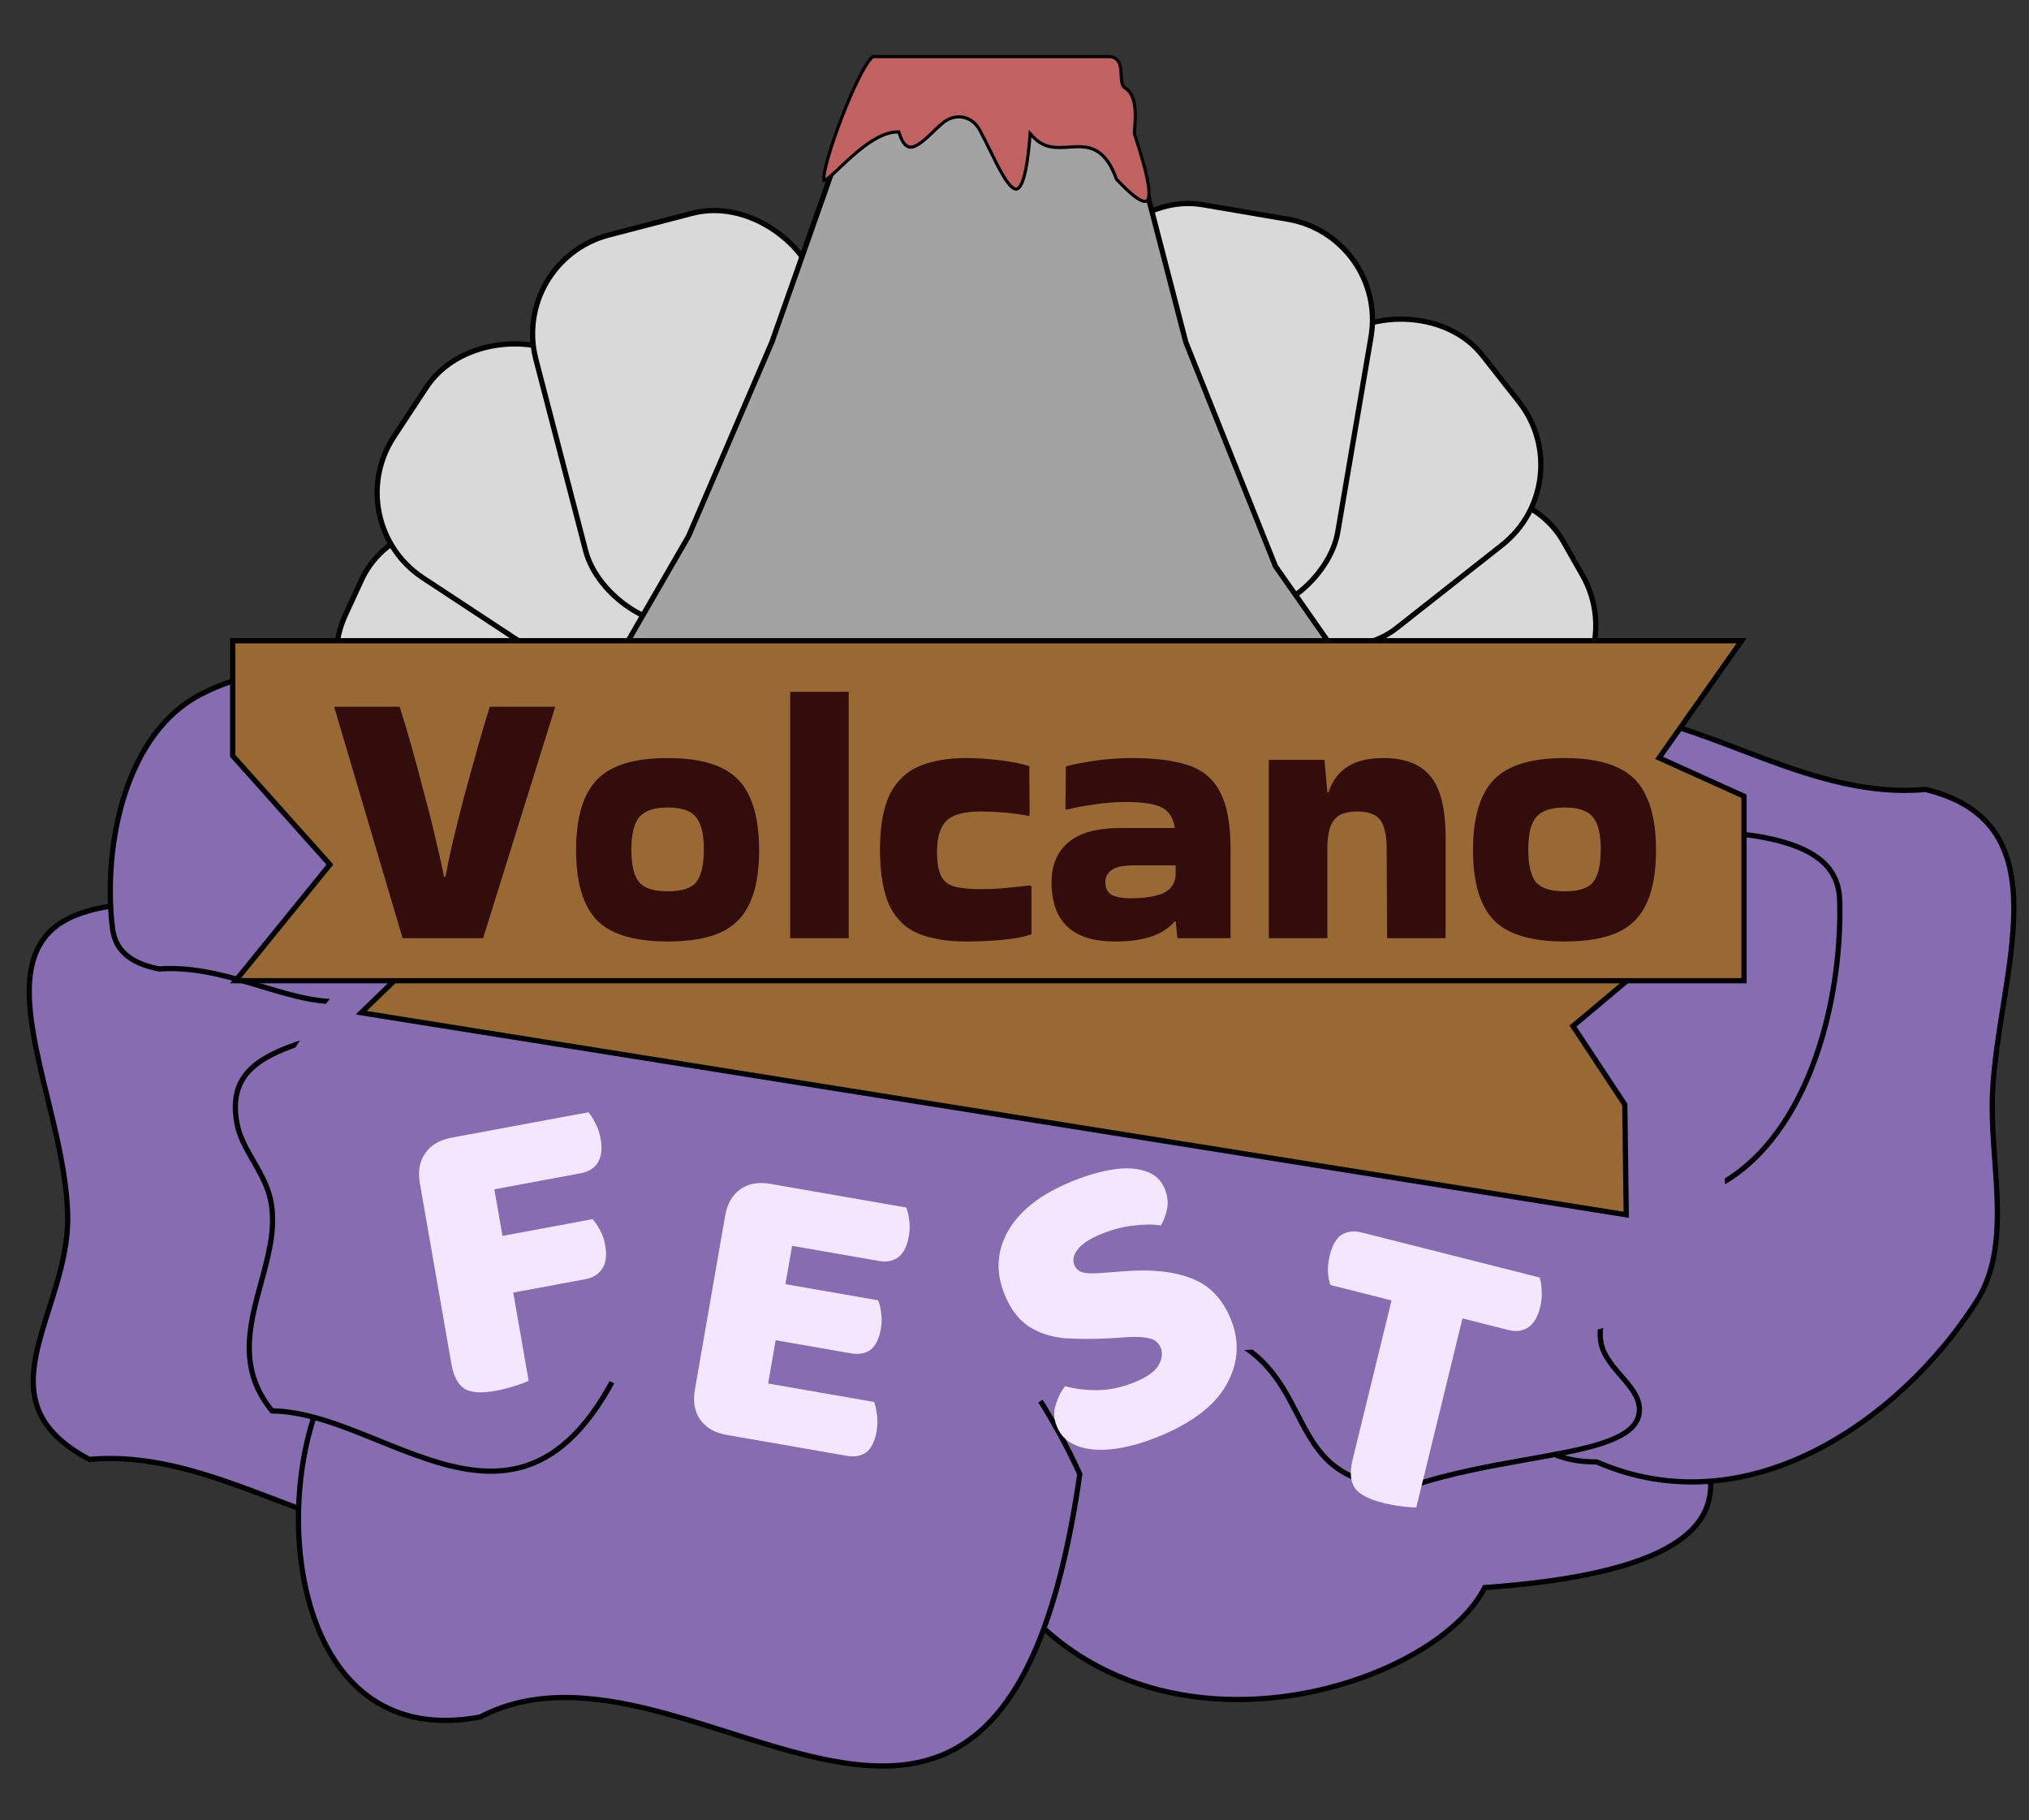 <svg width="194" height="174" viewBox="0 0 194 174" fill="none" xmlns="http://www.w3.org/2000/svg">
<rect x="0" y="0" width="194" height="174" fill="#333333" stroke="none"/>
<g clip-path="url(#clip0_48_272)">
<path d="M31.113 83.594L31.184 83.558L31.221 83.488C32.468 81.131 33.55 79.85 34.501 79.355C34.966 79.113 35.395 79.062 35.806 79.159C36.223 79.258 36.645 79.517 37.076 79.938C37.945 80.784 38.797 82.231 39.682 84.106C40.563 85.975 41.463 88.239 42.437 90.699L42.536 90.951C44.456 95.806 46.66 101.379 49.539 106.067C52.419 110.754 56.001 114.601 60.697 115.94C57.371 129.037 53.761 136.923 49.914 141.429C47.982 143.692 45.994 145.098 43.954 145.888C41.914 146.677 39.808 146.856 37.631 146.64C34.017 146.282 30.241 144.844 26.282 143.336C25.452 143.02 24.614 142.701 23.767 142.389C18.926 140.599 13.835 139.024 8.551 139.508C5.846 138.08 4.393 136.51 3.705 134.837C3.009 133.148 3.076 131.313 3.491 129.337C3.779 127.968 4.227 126.556 4.692 125.09C4.901 124.43 5.114 123.759 5.317 123.077C5.967 120.891 6.51 118.608 6.472 116.269C6.427 113.452 5.831 110.432 5.136 107.446C4.94 106.606 4.737 105.769 4.535 104.94C4.018 102.812 3.513 100.733 3.181 98.773C2.719 96.05 2.6 93.603 3.23 91.627C3.854 89.672 5.217 88.154 7.79 87.286C10.678 86.312 13.549 86.322 16.625 86.333C17.249 86.335 17.881 86.337 18.524 86.331C22.324 86.296 26.43 85.969 31.113 83.594Z" fill="#866CB1" stroke="black" stroke-width="0.5"/>
<path d="M90.198 138.264L90.328 138.308L90.36 138.441C92.474 147.146 96.385 153.031 101.14 156.796C105.895 160.562 111.514 162.221 117.064 162.438C122.617 162.655 128.095 161.429 132.554 159.436C137.022 157.439 140.433 154.688 141.896 151.884L141.96 151.761L142.099 151.751C151.046 151.098 156.611 149.665 159.827 147.727C161.43 146.761 162.439 145.676 163 144.51C163.56 143.344 163.684 142.075 163.478 140.721C163.063 137.997 161.323 134.97 159.2 131.867C158.358 130.637 157.454 129.393 156.556 128.156C155.206 126.298 153.868 124.456 152.77 122.703C151.841 121.22 151.283 119.496 150.87 117.71C150.611 116.587 150.406 115.424 150.203 114.278C150.085 113.609 149.968 112.945 149.842 112.298C149.148 108.749 148.166 105.652 145.246 104.139C142.552 102.742 139.204 102.161 135.362 101.494C134.715 101.382 134.053 101.267 133.379 101.146C128.733 100.309 123.506 99.156 118.055 96.25C113.427 96.267 107.399 98.213 101.436 101.316C95.451 104.43 89.562 108.695 85.258 113.296C80.945 117.907 78.267 122.808 78.601 127.2C78.932 131.556 82.242 135.529 90.198 138.264Z" fill="#866CB1" stroke="black" stroke-width="0.5"/>
<path d="M90.679 122.799C96.715 128.746 100.994 135.931 103.242 140.908C101.368 154.098 98.101 161.443 93.994 165.242C89.899 169.031 84.919 169.338 79.484 168.313C76.765 167.8 73.946 166.956 71.08 166.057C70.63 165.916 70.178 165.773 69.726 165.63C67.303 164.865 64.855 164.091 62.428 163.48C56.684 162.034 50.993 161.482 45.917 164.132C41.591 164.948 38.195 164.191 35.599 162.439C32.99 160.678 31.162 157.895 30.019 154.623C27.731 148.072 28.22 139.638 30.612 133.83C32.224 129.914 34.268 125.897 36.979 122.679C39.792 119.34 44.093 118.441 49.428 117.509C49.705 117.46 49.985 117.412 50.267 117.363C55.381 116.476 61.327 115.445 67.562 112.121C76.835 112.142 84.629 116.839 90.679 122.799Z" fill="#866CB1" stroke="black" stroke-width="0.5"/>
<path d="M152.716 139.771L152.669 139.75H152.617C150.311 139.75 148.571 139.201 147.244 138.249C145.915 137.296 144.976 135.923 144.302 134.237C142.946 130.85 142.678 126.266 142.406 121.466L142.401 121.376C142.132 116.627 141.852 111.684 140.461 107.613C139.078 103.566 136.588 100.354 131.92 99.034C135.246 85.937 138.856 78.051 142.703 73.545C144.635 71.282 146.623 69.876 148.663 69.087C150.703 68.297 152.809 68.119 154.986 68.335C158.601 68.693 162.376 70.13 166.336 71.638C167.166 71.954 168.004 72.273 168.85 72.586C173.701 74.379 178.803 75.957 184.099 75.464C187.465 76.285 189.56 77.78 190.823 79.713C192.095 81.661 192.544 84.086 192.549 86.796C192.555 89.506 192.117 92.471 191.64 95.487C191.601 95.733 191.562 95.98 191.522 96.228C191.083 98.994 190.639 101.786 190.514 104.415C190.432 106.138 190.521 107.911 190.642 109.682C190.67 110.095 190.7 110.508 190.73 110.921C190.828 112.28 190.926 113.632 190.961 114.966C191.054 118.441 190.722 121.732 188.905 124.537C185.181 130.289 179.685 135.643 173.342 138.783C167.004 141.922 159.829 142.846 152.716 139.771Z" fill="#866CB1" stroke="black" stroke-width="0.5"/>
<path d="M53.513 105.101C55.204 110.284 57.052 115.949 63.698 117.834C61.287 127.322 58.512 133.12 55.533 136.493C52.544 139.877 49.343 140.827 46.049 140.605C42.819 140.387 39.496 139.043 36.173 137.699C36.08 137.662 35.987 137.624 35.894 137.586C32.542 136.232 29.187 134.906 26.013 134.874C23.197 131.436 23.606 127.921 24.491 124.386C24.638 123.801 24.799 123.211 24.96 122.621C25.285 121.428 25.611 120.233 25.822 119.063C26.14 117.303 26.208 115.552 25.631 113.847C25.291 112.84 24.754 111.906 24.233 111C24.152 110.86 24.072 110.72 23.993 110.581C23.396 109.533 22.861 108.505 22.653 107.373C22.246 105.157 22.686 103.635 23.697 102.489C24.722 101.326 26.362 100.518 28.424 99.806C29.701 99.366 31.114 98.969 32.62 98.547C33.55 98.286 34.516 98.016 35.507 97.718C38.072 96.948 40.779 96.008 43.377 94.621C46.674 94.636 48.724 95.828 50.173 97.653C51.648 99.511 52.511 102.035 53.391 104.728C53.432 104.852 53.472 104.976 53.513 105.101Z" fill="#866CB1" stroke="black" stroke-width="0.5"/>
<path d="M120.655 130.12C119.061 128.556 116.826 127.291 113.347 126.658C115.869 120.428 118.764 116.616 121.871 114.391C125.022 112.136 128.417 111.492 131.927 111.641C135.347 111.787 138.862 112.686 142.357 113.58C142.458 113.606 142.558 113.631 142.659 113.657C146.211 114.565 149.743 115.446 153.076 115.461C154.441 116.511 155.063 117.553 155.268 118.573C155.478 119.618 155.257 120.679 154.87 121.767C154.677 122.311 154.445 122.854 154.208 123.402C154.194 123.435 154.18 123.467 154.166 123.5C153.945 124.013 153.721 124.531 153.531 125.045C153.127 126.136 152.857 127.251 153.073 128.354C153.209 129.046 153.542 129.661 153.943 130.226C154.265 130.678 154.64 131.112 155.003 131.531C155.091 131.632 155.178 131.733 155.264 131.833C156.162 132.883 156.871 133.848 156.733 135.031C156.615 136.038 155.884 136.793 154.593 137.411C153.303 138.028 151.514 138.477 149.401 138.895C148.368 139.099 147.261 139.296 146.103 139.501C142.559 140.13 138.543 140.842 134.76 142.121C131.233 142.115 129.049 141.308 127.522 140.091C125.981 138.863 125.08 137.198 124.153 135.405C124.112 135.327 124.071 135.247 124.03 135.168C123.147 133.457 122.216 131.651 120.655 130.12Z" fill="#866CB1" stroke="black" stroke-width="0.5"/>
<path d="M134.737 117.016L134.707 117.009H134.677C129.875 117.009 127.411 115.721 126.058 113.815C124.685 111.882 124.41 109.262 124.128 106.459L124.121 106.392C123.845 103.64 123.552 100.732 122.098 98.334C120.652 95.948 118.081 94.1 113.363 93.332C116.768 85.828 120.456 81.305 124.385 78.711C128.362 76.086 132.613 75.418 137.134 75.67C140.882 75.88 144.795 76.72 148.883 77.597C149.738 77.781 150.601 77.966 151.472 78.147C156.486 79.192 161.738 80.106 167.183 79.817C170.635 80.29 172.795 81.146 174.098 82.236C175.392 83.317 175.867 84.649 175.903 86.143C176.027 91.178 175.212 96.989 173.233 102.075C171.253 107.165 168.119 111.5 163.624 113.637C155.625 117.441 145.117 119.546 134.737 117.016Z" fill="#866CB1" stroke="black" stroke-width="0.5"/>
<path d="M32.403 65.064L32.442 65.078H32.484C33.74 65.078 34.678 65.314 35.387 65.715C36.094 66.115 36.59 66.689 36.948 67.395C37.674 68.828 37.821 70.775 37.971 72.864L37.975 72.918C38.122 74.963 38.277 77.126 39.051 78.914C39.815 80.68 41.18 82.075 43.678 82.671C41.872 88.236 39.92 91.577 37.855 93.486C35.773 95.412 33.556 95.899 31.191 95.714C29.218 95.559 27.158 94.94 24.987 94.287C24.531 94.15 24.07 94.012 23.605 93.876C20.946 93.1 18.14 92.414 15.224 92.626C13.606 92.313 12.545 91.777 11.862 91.103C11.178 90.428 10.85 89.593 10.741 88.638C10.284 84.632 10.609 79.994 11.938 75.896C13.268 71.796 15.593 68.265 19.115 66.419C23.027 64.368 27.742 63.473 32.403 65.064Z" fill="#866CB1" stroke="black" stroke-width="0.5"/>
<path d="M163 103.871C177.5 146.371 107 115.371 94.5 139.371C56.669 139.371 35.5 119.371 26 103.871C36 85.871 56.669 68.371 94.5 68.371C132.332 68.371 163 84.265 163 103.871Z" fill="#866CB1"/>
<rect x="28.949" y="67.621" width="23.23" height="30.205" rx="9.75" transform="rotate(-65.24 28.949 67.621)" fill="#D9D9D9" stroke="black" stroke-width="0.5"/>
<rect x="32.305" y="49.889" width="25.157" height="32.36" rx="9.75" transform="rotate(-56.657 32.305 49.889)" fill="#D9D9D9" stroke="black" stroke-width="0.5"/>
<rect x="48.786" y="24.915" width="27.747" height="38.407" rx="9.75" transform="rotate(-14.572 48.786 24.915)" fill="#D9D9D9" stroke="black" stroke-width="0.5"/>
<rect x="-0.341" y="-0.094" width="23.23" height="30.205" rx="9.75" transform="matrix(-0.494 -0.869 -0.869 0.494 155.87 63.206)" fill="#D9D9D9" stroke="black" stroke-width="0.5"/>
<rect x="-0.351" y="-0.042" width="25.157" height="32.36" rx="9.75" transform="matrix(-0.619 -0.786 -0.786 0.619 151.019 45.823)" fill="#D9D9D9" stroke="black" stroke-width="0.5"/>
<rect x="-0.289" y="0.204" width="27.747" height="38.407" rx="9.75" transform="matrix(-0.986 -0.168 -0.168 0.986 132.475 22.341)" fill="#D9D9D9" stroke="black" stroke-width="0.5"/>
<path d="M121.965 54.148L136.637 75.129H52.05L65.834 51.254L65.841 51.241L65.847 51.228L73.794 32.728L73.798 32.72L73.8 32.712L83.268 5.879H106.424L113.375 32.692L113.379 32.707L113.385 32.722L121.938 54.097L121.948 54.124L121.965 54.148Z" fill="#A4A3A3" stroke="black" stroke-width="0.5"/>
<path d="M155.49 116.125L34.533 96.81L42.306 89.299L42.44 89.169L42.354 89.004L38.538 81.641L38.402 71.294L159.312 90.602L150.568 97.944L150.397 98.087L150.52 98.273L155.352 105.581L155.49 116.125Z" fill="#986932" stroke="black" stroke-width="0.5"/>
<path d="M22.25 72.248V61.25H166.518L158.808 72.2L158.634 72.447L158.91 72.572L166.75 76.115V93.75H22.525L31.41 82.814L31.544 82.648L31.402 82.49L22.25 72.248Z" fill="#986932" stroke="black" stroke-width="0.5"/>
<path d="M83.617 5.411L106.109 5.411C106.518 5.458 106.756 5.619 106.904 5.829C107.059 6.047 107.129 6.337 107.164 6.659C107.181 6.819 107.19 6.983 107.198 7.145C107.199 7.159 107.199 7.173 107.2 7.186C107.207 7.334 107.214 7.481 107.228 7.618C107.242 7.767 107.265 7.912 107.308 8.04C107.35 8.168 107.415 8.288 107.521 8.376L107.531 8.384L107.542 8.391C108.222 8.784 108.468 9.615 108.53 10.513C108.561 10.956 108.545 11.402 108.522 11.795C108.515 11.923 108.506 12.047 108.498 12.164C108.482 12.4 108.467 12.608 108.467 12.761V12.784L108.474 12.806C108.524 12.967 108.58 13.143 108.64 13.333C108.839 13.959 109.081 14.721 109.298 15.494C109.58 16.503 109.815 17.513 109.854 18.248C109.873 18.619 109.841 18.896 109.759 19.065C109.72 19.146 109.673 19.196 109.621 19.223C109.57 19.251 109.498 19.266 109.394 19.25C109.177 19.218 108.858 19.061 108.41 18.71C107.971 18.367 107.423 17.852 106.748 17.126C106.244 15.733 105.65 14.939 104.982 14.504C104.308 14.065 103.583 14.006 102.865 14.029C102.645 14.036 102.425 14.05 102.207 14.064C100.989 14.143 99.813 14.219 98.728 13.025L98.495 12.769L98.468 13.114C98.369 14.349 98.246 15.318 98.105 16.062C97.962 16.808 97.802 17.318 97.633 17.641C97.461 17.968 97.3 18.068 97.17 18.076C97.03 18.085 96.85 17.996 96.625 17.767C96.182 17.313 95.693 16.44 95.186 15.437C95.007 15.084 94.827 14.716 94.647 14.348C94.32 13.681 93.993 13.013 93.677 12.436C93.293 11.735 92.695 11.31 92.033 11.199C91.372 11.088 90.664 11.293 90.064 11.819C89.788 12.062 89.513 12.323 89.247 12.576C89.081 12.733 88.919 12.886 88.763 13.03C88.347 13.412 87.963 13.731 87.613 13.911C87.265 14.089 86.98 14.117 86.731 13.97C86.469 13.816 86.205 13.445 85.97 12.715L85.936 12.611H85.827C84.981 12.611 84.1 13.004 83.265 13.545C82.427 14.089 81.619 14.794 80.917 15.442C80.695 15.647 80.484 15.845 80.287 16.032C79.855 16.439 79.487 16.786 79.2 17.012C79.096 17.093 79.007 17.155 78.933 17.197C78.857 17.24 78.809 17.255 78.784 17.257C78.778 17.242 78.767 17.205 78.767 17.129C78.767 16.871 78.826 16.484 78.937 15.998C79.047 15.515 79.206 14.942 79.401 14.317C79.79 13.066 80.32 11.609 80.881 10.236C81.442 8.862 82.034 7.576 82.545 6.667C82.801 6.212 83.033 5.858 83.228 5.636C83.326 5.524 83.407 5.454 83.47 5.418C83.5 5.401 83.521 5.395 83.534 5.394C83.544 5.392 83.548 5.394 83.55 5.395L83.582 5.411H83.617Z" fill="#C26161" stroke="black" stroke-width="0.3"/>
<path d="M53.089 67.565L46.194 89.685H38.493L31.948 67.565H38.214C38.587 68.732 38.983 70.062 39.404 71.555C39.824 73.048 40.232 74.577 40.629 76.14C41.048 77.68 41.41 79.127 41.714 80.48C42.04 81.81 42.285 82.918 42.449 83.805H42.589C42.752 82.918 42.985 81.81 43.288 80.48C43.615 79.127 43.977 77.68 44.373 76.14C44.794 74.6 45.214 73.083 45.633 71.59C46.053 70.097 46.45 68.755 46.824 67.565H53.089ZM55.081 81.285C55.081 78.158 55.746 75.907 57.077 74.53C58.407 73.153 60.658 72.465 63.831 72.465C65.955 72.465 67.658 72.768 68.942 73.375C70.225 73.982 71.147 74.938 71.707 76.245C72.29 77.528 72.582 79.208 72.582 81.285C72.582 83.338 72.29 85.007 71.707 86.29C71.147 87.573 70.225 88.518 68.942 89.125C67.658 89.708 65.955 90 63.831 90C60.658 90 58.407 89.323 57.077 87.97C55.746 86.593 55.081 84.365 55.081 81.285ZM63.831 85.205C65.185 85.205 66.095 84.913 66.561 84.33C67.052 83.723 67.296 82.673 67.296 81.18C67.296 79.757 67.052 78.742 66.561 78.135C66.095 77.505 65.185 77.19 63.831 77.19C62.525 77.19 61.615 77.505 61.102 78.135C60.611 78.742 60.367 79.757 60.367 81.18C60.367 82.673 60.611 83.723 61.102 84.33C61.615 84.913 62.525 85.205 63.831 85.205ZM81.15 89.685H75.55V66.13H81.15V89.685ZM98.624 84.75V89.3C98.041 89.533 97.178 89.708 96.034 89.825C94.891 89.942 93.678 90 92.394 90C90.551 90 89.011 89.743 87.774 89.23C86.561 88.717 85.651 87.83 85.044 86.57C84.461 85.31 84.158 83.56 84.134 81.32C84.134 79.01 84.449 77.213 85.079 75.93C85.733 74.647 86.678 73.748 87.914 73.235C89.151 72.722 90.633 72.465 92.359 72.465C93.386 72.465 94.471 72.535 95.614 72.675C96.758 72.815 97.691 73.002 98.414 73.235L98.449 77.925L98.344 77.995C97.644 77.855 96.898 77.75 96.104 77.68C95.311 77.61 94.529 77.575 93.759 77.575C92.196 77.575 91.111 77.867 90.504 78.45C89.898 79.033 89.594 80.013 89.594 81.39C89.594 82.44 89.723 83.222 89.979 83.735C90.236 84.248 90.668 84.587 91.274 84.75C91.881 84.913 92.709 84.995 93.759 84.995C94.576 84.995 95.358 84.96 96.104 84.89C96.851 84.82 97.644 84.738 98.484 84.645L98.624 84.75ZM108.241 72.465C110.481 72.465 112.289 72.698 113.666 73.165C115.042 73.632 116.046 74.495 116.676 75.755C117.329 76.992 117.656 78.788 117.656 81.145V89.685H112.581L112.406 88.075H112.301C111.857 88.658 111.169 89.125 110.236 89.475C109.302 89.825 108.089 90 106.596 90C102.559 90 100.541 88.11 100.541 84.33C100.541 82.72 101.066 81.46 102.116 80.55C103.189 79.617 104.869 79.15 107.156 79.15H112.336C112.172 78.17 111.752 77.517 111.076 77.19C110.399 76.84 109.244 76.665 107.611 76.665C106.584 76.665 105.569 76.747 104.566 76.91C103.586 77.05 102.722 77.213 101.976 77.4L101.871 77.33L101.906 73.27C102.372 73.13 102.967 73.002 103.691 72.885C104.414 72.745 105.172 72.64 105.966 72.57C106.782 72.5 107.541 72.465 108.241 72.465ZM108.031 85.87C109.477 85.87 110.562 85.695 111.286 85.345C112.009 84.972 112.382 84.388 112.406 83.595V82.72H108.451C107.424 82.72 106.701 82.872 106.281 83.175C105.884 83.455 105.686 83.84 105.686 84.33C105.686 84.913 105.896 85.322 106.316 85.555C106.736 85.765 107.307 85.87 108.031 85.87ZM126.916 89.685H121.316V72.64H126.636L126.916 75.755H127.021C127.348 74.705 127.931 73.9 128.771 73.34C129.611 72.757 130.778 72.465 132.271 72.465C134.301 72.465 135.795 73.037 136.751 74.18C137.731 75.323 138.221 77.307 138.221 80.13V89.685H132.621L132.586 81.215C132.586 79.908 132.388 78.975 131.991 78.415C131.595 77.855 130.848 77.575 129.751 77.575C128.725 77.575 128.001 77.832 127.581 78.345C127.161 78.835 126.94 79.687 126.916 80.9V89.685ZM140.838 81.285C140.838 78.158 141.503 75.907 142.833 74.53C144.163 73.153 146.415 72.465 149.588 72.465C151.712 72.465 153.415 72.768 154.698 73.375C155.982 73.982 156.903 74.938 157.463 76.245C158.047 77.528 158.338 79.208 158.338 81.285C158.338 83.338 158.047 85.007 157.463 86.29C156.903 87.573 155.982 88.518 154.698 89.125C153.415 89.708 151.712 90 149.588 90C146.415 90 144.163 89.323 142.833 87.97C141.503 86.593 140.838 84.365 140.838 81.285ZM149.588 85.205C150.942 85.205 151.852 84.913 152.318 84.33C152.808 83.723 153.053 82.673 153.053 81.18C153.053 79.757 152.808 78.742 152.318 78.135C151.852 77.505 150.942 77.19 149.588 77.19C148.282 77.19 147.372 77.505 146.858 78.135C146.368 78.742 146.123 79.757 146.123 81.18C146.123 82.673 146.368 83.723 146.858 84.33C147.372 84.913 148.282 85.205 149.588 85.205Z" fill="#330C0C"/>
<path d="M48.755 122.2L41.952 123.464L40.142 113.101C39.945 111.972 40.116 111.018 40.657 110.239C41.198 109.461 42.032 108.967 43.159 108.757C43.788 108.64 44.398 108.567 44.989 108.539C45.606 108.506 46.065 108.502 46.367 108.527L48.755 122.2ZM45.771 124.178L44.822 118.741L56.659 116.541C56.893 116.796 57.13 117.145 57.37 117.589C57.605 118.006 57.771 118.491 57.867 119.042C58.037 120.014 57.938 120.765 57.57 121.294C57.229 121.819 56.691 122.149 55.957 122.286L45.771 124.178ZM44.123 114.274L43.159 108.757L56.255 106.323C56.489 106.578 56.713 106.93 56.926 107.379C57.166 107.822 57.334 108.32 57.431 108.871C57.601 109.843 57.504 110.607 57.141 111.163C56.799 111.687 56.261 112.018 55.527 112.154L44.123 114.274ZM41.656 121.77L48.538 120.491L50.547 131.997C50.273 132.129 49.841 132.291 49.252 132.482C48.662 132.673 48.053 132.827 47.424 132.944C46.061 133.197 45.062 133.138 44.429 132.768C43.791 132.371 43.367 131.568 43.156 130.36L41.656 121.77Z" fill="#F5E6FF"/>
<path d="M68.85 118.991L75.55 120.157L72.56 137.338C72.257 137.367 71.823 137.373 71.258 137.355C70.692 137.338 70.094 137.275 69.464 137.165C68.334 136.968 67.498 136.485 66.955 135.713C66.413 134.942 66.24 133.992 66.437 132.862L68.85 118.991ZM73.623 131.23L66.924 130.064L69.337 116.193C69.534 115.063 70.018 114.227 70.789 113.685C71.56 113.142 72.51 112.969 73.64 113.166C74.271 113.275 74.855 113.418 75.393 113.593C75.931 113.767 76.338 113.919 76.613 114.048L73.623 131.23ZM71.13 127.589L72.063 122.229L83.964 124.301C84.098 124.622 84.191 125.017 84.245 125.486C84.325 125.96 84.317 126.473 84.221 127.025C84.052 127.997 83.718 128.67 83.22 129.043C82.726 129.39 82.112 129.5 81.376 129.372L71.13 127.589ZM69.464 137.165L70.41 131.727L83.572 134.017C83.706 134.338 83.797 134.747 83.846 135.242C83.922 135.743 83.911 136.269 83.815 136.82C83.646 137.792 83.312 138.465 82.814 138.839C82.321 139.186 81.706 139.296 80.971 139.168L69.464 137.165ZM72.701 118.565L73.64 113.166L86.645 115.429C86.778 115.75 86.872 116.145 86.926 116.615C87.005 117.089 86.997 117.601 86.901 118.153C86.732 119.125 86.399 119.798 85.901 120.171C85.403 120.545 84.786 120.668 84.05 120.54L72.701 118.565Z" fill="#F5E6FF"/>
<path d="M108.457 132.14C109.667 131.646 110.44 131.1 110.776 130.502C111.113 129.904 111.183 129.357 110.987 128.861C110.79 128.365 110.44 128.061 109.937 127.95C109.424 127.814 108.761 127.768 107.947 127.812L106.185 127.926C104.556 128.015 103.079 128.013 101.751 127.921C100.439 127.794 99.297 127.41 98.327 126.77C97.356 126.129 96.585 125.09 96.016 123.652C95.181 121.545 95.315 119.531 96.419 117.612C97.547 115.683 99.568 114.124 102.482 112.935C103.914 112.35 105.239 111.968 106.458 111.787C107.678 111.606 108.721 111.67 109.589 111.978C110.447 112.262 111.048 112.837 111.392 113.705C111.637 114.325 111.705 114.931 111.596 115.523C111.486 116.115 111.285 116.657 110.993 117.151C110.313 117.026 109.466 117.025 108.455 117.15C107.433 117.25 106.379 117.522 105.293 117.965C104.182 118.419 103.431 118.912 103.04 119.446C102.639 119.955 102.532 120.445 102.719 120.916C102.866 121.288 103.15 121.533 103.569 121.65C104.003 121.732 104.568 121.746 105.264 121.692L107.477 121.523C110.117 121.31 112.29 121.546 113.996 122.233C115.693 122.894 116.934 124.216 117.72 126.2C118.554 128.307 118.398 130.373 117.249 132.396C116.116 134.385 113.956 136.03 110.771 137.33C109.265 137.944 107.844 138.337 106.506 138.509C105.169 138.68 104.014 138.59 103.043 138.237C102.071 137.885 101.404 137.25 101.04 136.333C100.755 135.614 100.725 134.921 100.948 134.254C101.161 133.562 101.461 132.979 101.847 132.504C102.754 132.768 103.78 132.896 104.925 132.89C106.094 132.873 107.272 132.623 108.457 132.14Z" fill="#F5E6FF"/>
<path d="M132.971 124.294L134.3 118.855L147.214 122.121C147.325 122.452 147.388 122.867 147.403 123.366C147.445 123.871 147.399 124.396 147.266 124.94C147.032 125.899 146.638 126.555 146.084 126.91C145.563 127.246 144.94 127.323 144.217 127.139L132.971 124.294ZM141.436 120.66L140.106 126.1L127.193 122.833C127.082 122.502 127.005 122.084 126.964 121.578C126.949 121.079 127.008 120.558 127.141 120.014C127.381 119.03 127.762 118.37 128.283 118.034C128.83 117.705 129.466 117.632 130.19 117.815L141.436 120.66ZM133.305 123.265L140.091 124.982L135.419 144.099C135.116 144.105 134.657 144.071 134.044 143.999C133.43 143.926 132.813 143.811 132.193 143.654C130.848 143.314 129.962 142.842 129.533 142.239C129.11 141.609 129.044 140.699 129.336 139.507L133.305 123.265Z" fill="#F5E6FF"/>
</g>
<defs>
<clipPath id="clip0_48_272">
<rect width="194" height="174" fill="white"/>
</clipPath>
</defs>
</svg>
